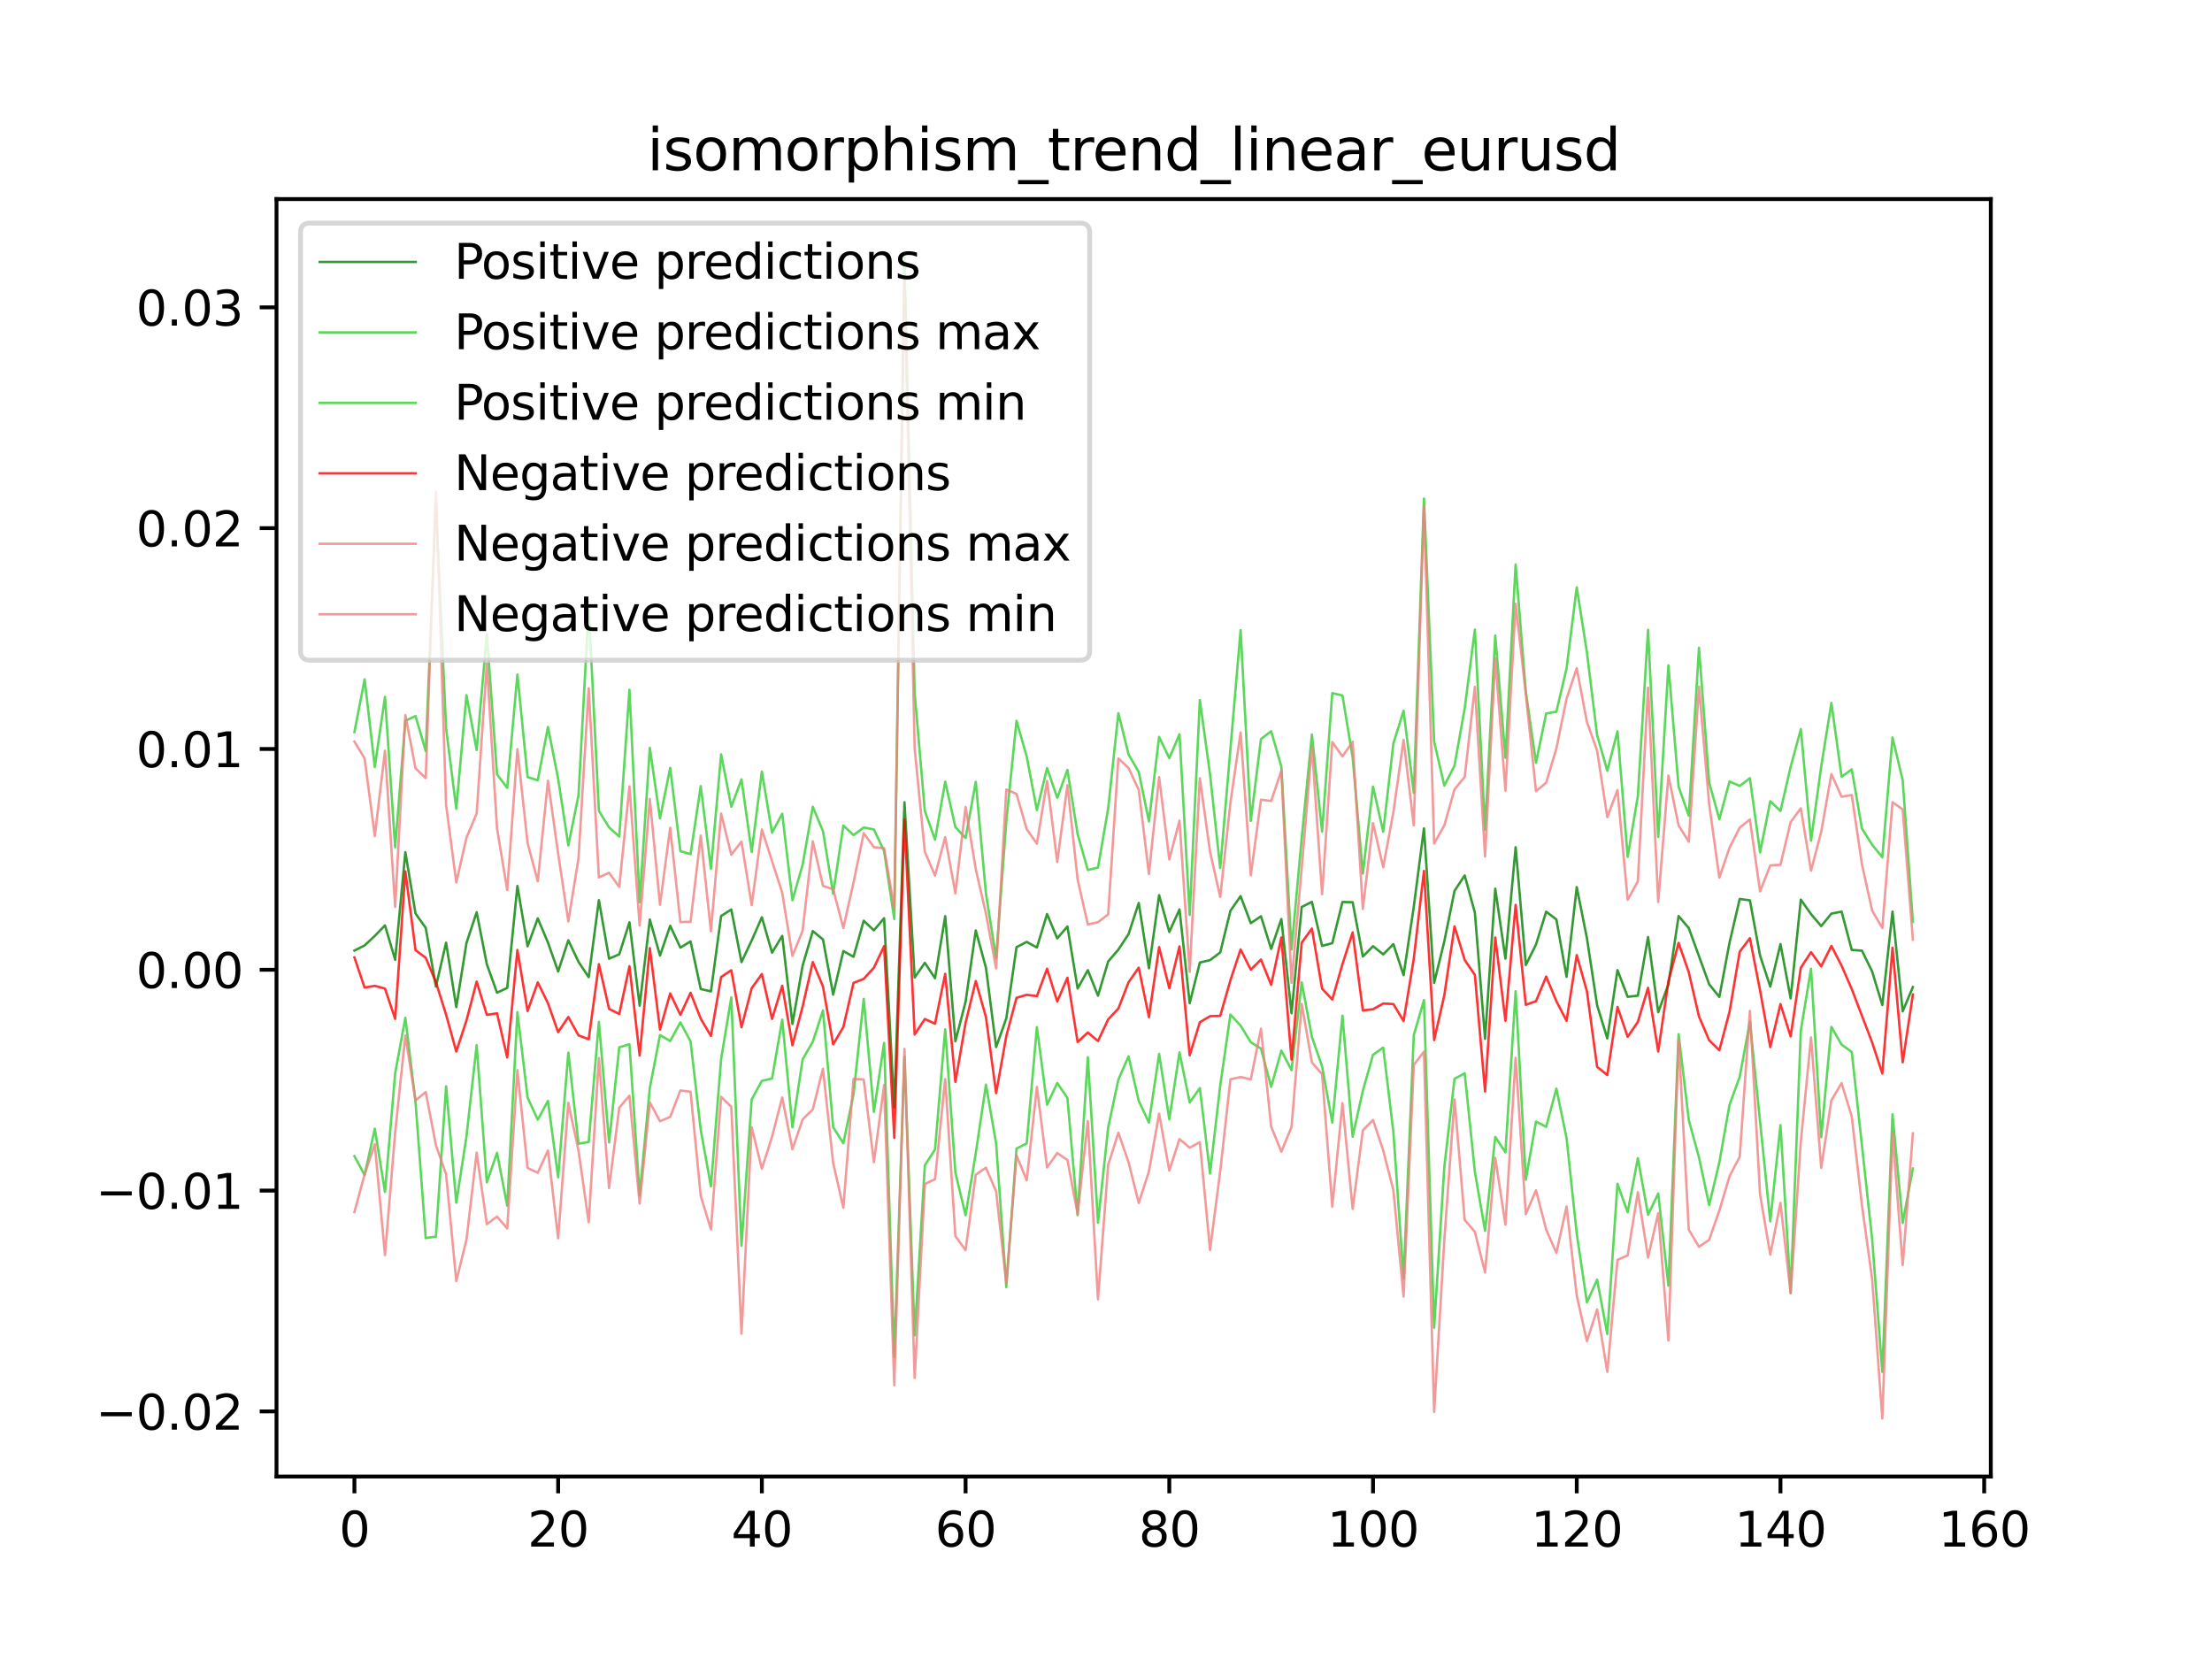 <?xml version="1.0" encoding="utf-8" standalone="no"?>
<!DOCTYPE svg PUBLIC "-//W3C//DTD SVG 1.1//EN"
  "http://www.w3.org/Graphics/SVG/1.1/DTD/svg11.dtd">
<svg xmlns:xlink="http://www.w3.org/1999/xlink" width="460.8pt" height="345.6pt" viewBox="0 0 460.8 345.6" xmlns="http://www.w3.org/2000/svg" version="1.1">
 <defs>
  <style type="text/css">*{stroke-linejoin: round; stroke-linecap: butt}</style>
 </defs>
 <g id="figure_1">
  <g id="patch_1">
   <path d="M 0 345.6 
L 460.8 345.6 
L 460.8 0 
L 0 0 
z
" style="fill: #ffffff"/>
  </g>
  <g id="axes_1">
   <g id="patch_2">
    <path d="M 57.6 307.584 
L 414.72 307.584 
L 414.72 41.472 
L 57.6 41.472 
z
" style="fill: #ffffff"/>
   </g>
   <g id="matplotlib.axis_1">
    <g id="xtick_1">
     <g id="line2d_1">
      <defs>
       <path id="m85a16314b9" d="M 0 0 
L 0 3.5 
" style="stroke: #000000; stroke-width: 0.8"/>
      </defs>
      <g>
       <use xlink:href="#m85a16314b9" x="73.833" y="307.584" style="stroke: #000000; stroke-width: 0.8"/>
      </g>
     </g>
     <g id="text_1">
      <!-- 0 -->
      <g transform="translate(70.651 322.182) scale(0.1 -0.1)">
       <defs>
        <path id="DejaVuSans-30" d="M 2034 4250 
Q 1547 4250 1301 3770 
Q 1056 3291 1056 2328 
Q 1056 1369 1301 889 
Q 1547 409 2034 409 
Q 2525 409 2770 889 
Q 3016 1369 3016 2328 
Q 3016 3291 2770 3770 
Q 2525 4250 2034 4250 
z
M 2034 4750 
Q 2819 4750 3233 4129 
Q 3647 3509 3647 2328 
Q 3647 1150 3233 529 
Q 2819 -91 2034 -91 
Q 1250 -91 836 529 
Q 422 1150 422 2328 
Q 422 3509 836 4129 
Q 1250 4750 2034 4750 
z
" transform="scale(0.016)"/>
       </defs>
       <use xlink:href="#DejaVuSans-30"/>
      </g>
     </g>
    </g>
    <g id="xtick_2">
     <g id="line2d_2">
      <g>
       <use xlink:href="#m85a16314b9" x="116.271" y="307.584" style="stroke: #000000; stroke-width: 0.8"/>
      </g>
     </g>
     <g id="text_2">
      <!-- 20 -->
      <g transform="translate(109.909 322.182) scale(0.1 -0.1)">
       <defs>
        <path id="DejaVuSans-32" d="M 1228 531 
L 3431 531 
L 3431 0 
L 469 0 
L 469 531 
Q 828 903 1448 1529 
Q 2069 2156 2228 2338 
Q 2531 2678 2651 2914 
Q 2772 3150 2772 3378 
Q 2772 3750 2511 3984 
Q 2250 4219 1831 4219 
Q 1534 4219 1204 4116 
Q 875 4013 500 3803 
L 500 4441 
Q 881 4594 1212 4672 
Q 1544 4750 1819 4750 
Q 2544 4750 2975 4387 
Q 3406 4025 3406 3419 
Q 3406 3131 3298 2873 
Q 3191 2616 2906 2266 
Q 2828 2175 2409 1742 
Q 1991 1309 1228 531 
z
" transform="scale(0.016)"/>
       </defs>
       <use xlink:href="#DejaVuSans-32"/>
       <use xlink:href="#DejaVuSans-30" x="63.623"/>
      </g>
     </g>
    </g>
    <g id="xtick_3">
     <g id="line2d_3">
      <g>
       <use xlink:href="#m85a16314b9" x="158.71" y="307.584" style="stroke: #000000; stroke-width: 0.8"/>
      </g>
     </g>
     <g id="text_3">
      <!-- 40 -->
      <g transform="translate(152.347 322.182) scale(0.1 -0.1)">
       <defs>
        <path id="DejaVuSans-34" d="M 2419 4116 
L 825 1625 
L 2419 1625 
L 2419 4116 
z
M 2253 4666 
L 3047 4666 
L 3047 1625 
L 3713 1625 
L 3713 1100 
L 3047 1100 
L 3047 0 
L 2419 0 
L 2419 1100 
L 313 1100 
L 313 1709 
L 2253 4666 
z
" transform="scale(0.016)"/>
       </defs>
       <use xlink:href="#DejaVuSans-34"/>
       <use xlink:href="#DejaVuSans-30" x="63.623"/>
      </g>
     </g>
    </g>
    <g id="xtick_4">
     <g id="line2d_4">
      <g>
       <use xlink:href="#m85a16314b9" x="201.148" y="307.584" style="stroke: #000000; stroke-width: 0.8"/>
      </g>
     </g>
     <g id="text_4">
      <!-- 60 -->
      <g transform="translate(194.786 322.182) scale(0.1 -0.1)">
       <defs>
        <path id="DejaVuSans-36" d="M 2113 2584 
Q 1688 2584 1439 2293 
Q 1191 2003 1191 1497 
Q 1191 994 1439 701 
Q 1688 409 2113 409 
Q 2538 409 2786 701 
Q 3034 994 3034 1497 
Q 3034 2003 2786 2293 
Q 2538 2584 2113 2584 
z
M 3366 4563 
L 3366 3988 
Q 3128 4100 2886 4159 
Q 2644 4219 2406 4219 
Q 1781 4219 1451 3797 
Q 1122 3375 1075 2522 
Q 1259 2794 1537 2939 
Q 1816 3084 2150 3084 
Q 2853 3084 3261 2657 
Q 3669 2231 3669 1497 
Q 3669 778 3244 343 
Q 2819 -91 2113 -91 
Q 1303 -91 875 529 
Q 447 1150 447 2328 
Q 447 3434 972 4092 
Q 1497 4750 2381 4750 
Q 2619 4750 2861 4703 
Q 3103 4656 3366 4563 
z
" transform="scale(0.016)"/>
       </defs>
       <use xlink:href="#DejaVuSans-36"/>
       <use xlink:href="#DejaVuSans-30" x="63.623"/>
      </g>
     </g>
    </g>
    <g id="xtick_5">
     <g id="line2d_5">
      <g>
       <use xlink:href="#m85a16314b9" x="243.587" y="307.584" style="stroke: #000000; stroke-width: 0.8"/>
      </g>
     </g>
     <g id="text_5">
      <!-- 80 -->
      <g transform="translate(237.224 322.182) scale(0.1 -0.1)">
       <defs>
        <path id="DejaVuSans-38" d="M 2034 2216 
Q 1584 2216 1326 1975 
Q 1069 1734 1069 1313 
Q 1069 891 1326 650 
Q 1584 409 2034 409 
Q 2484 409 2743 651 
Q 3003 894 3003 1313 
Q 3003 1734 2745 1975 
Q 2488 2216 2034 2216 
z
M 1403 2484 
Q 997 2584 770 2862 
Q 544 3141 544 3541 
Q 544 4100 942 4425 
Q 1341 4750 2034 4750 
Q 2731 4750 3128 4425 
Q 3525 4100 3525 3541 
Q 3525 3141 3298 2862 
Q 3072 2584 2669 2484 
Q 3125 2378 3379 2068 
Q 3634 1759 3634 1313 
Q 3634 634 3220 271 
Q 2806 -91 2034 -91 
Q 1263 -91 848 271 
Q 434 634 434 1313 
Q 434 1759 690 2068 
Q 947 2378 1403 2484 
z
M 1172 3481 
Q 1172 3119 1398 2916 
Q 1625 2713 2034 2713 
Q 2441 2713 2670 2916 
Q 2900 3119 2900 3481 
Q 2900 3844 2670 4047 
Q 2441 4250 2034 4250 
Q 1625 4250 1398 4047 
Q 1172 3844 1172 3481 
z
" transform="scale(0.016)"/>
       </defs>
       <use xlink:href="#DejaVuSans-38"/>
       <use xlink:href="#DejaVuSans-30" x="63.623"/>
      </g>
     </g>
    </g>
    <g id="xtick_6">
     <g id="line2d_6">
      <g>
       <use xlink:href="#m85a16314b9" x="286.025" y="307.584" style="stroke: #000000; stroke-width: 0.8"/>
      </g>
     </g>
     <g id="text_6">
      <!-- 100 -->
      <g transform="translate(276.481 322.182) scale(0.1 -0.1)">
       <defs>
        <path id="DejaVuSans-31" d="M 794 531 
L 1825 531 
L 1825 4091 
L 703 3866 
L 703 4441 
L 1819 4666 
L 2450 4666 
L 2450 531 
L 3481 531 
L 3481 0 
L 794 0 
L 794 531 
z
" transform="scale(0.016)"/>
       </defs>
       <use xlink:href="#DejaVuSans-31"/>
       <use xlink:href="#DejaVuSans-30" x="63.623"/>
       <use xlink:href="#DejaVuSans-30" x="127.246"/>
      </g>
     </g>
    </g>
    <g id="xtick_7">
     <g id="line2d_7">
      <g>
       <use xlink:href="#m85a16314b9" x="328.464" y="307.584" style="stroke: #000000; stroke-width: 0.8"/>
      </g>
     </g>
     <g id="text_7">
      <!-- 120 -->
      <g transform="translate(318.92 322.182) scale(0.1 -0.1)">
       <use xlink:href="#DejaVuSans-31"/>
       <use xlink:href="#DejaVuSans-32" x="63.623"/>
       <use xlink:href="#DejaVuSans-30" x="127.246"/>
      </g>
     </g>
    </g>
    <g id="xtick_8">
     <g id="line2d_8">
      <g>
       <use xlink:href="#m85a16314b9" x="370.902" y="307.584" style="stroke: #000000; stroke-width: 0.8"/>
      </g>
     </g>
     <g id="text_8">
      <!-- 140 -->
      <g transform="translate(361.358 322.182) scale(0.1 -0.1)">
       <use xlink:href="#DejaVuSans-31"/>
       <use xlink:href="#DejaVuSans-34" x="63.623"/>
       <use xlink:href="#DejaVuSans-30" x="127.246"/>
      </g>
     </g>
    </g>
    <g id="xtick_9">
     <g id="line2d_9">
      <g>
       <use xlink:href="#m85a16314b9" x="413.341" y="307.584" style="stroke: #000000; stroke-width: 0.8"/>
      </g>
     </g>
     <g id="text_9">
      <!-- 160 -->
      <g transform="translate(403.797 322.182) scale(0.1 -0.1)">
       <use xlink:href="#DejaVuSans-31"/>
       <use xlink:href="#DejaVuSans-36" x="63.623"/>
       <use xlink:href="#DejaVuSans-30" x="127.246"/>
      </g>
     </g>
    </g>
   </g>
   <g id="matplotlib.axis_2">
    <g id="ytick_1">
     <g id="line2d_10">
      <defs>
       <path id="m805ea738ac" d="M 0 0 
L -3.5 0 
" style="stroke: #000000; stroke-width: 0.8"/>
      </defs>
      <g>
       <use xlink:href="#m805ea738ac" x="57.6" y="294.02" style="stroke: #000000; stroke-width: 0.8"/>
      </g>
     </g>
     <g id="text_10">
      <!-- −0.02 -->
      <g transform="translate(19.955 297.82) scale(0.1 -0.1)">
       <defs>
        <path id="DejaVuSans-2212" d="M 678 2272 
L 4684 2272 
L 4684 1741 
L 678 1741 
L 678 2272 
z
" transform="scale(0.016)"/>
        <path id="DejaVuSans-2e" d="M 684 794 
L 1344 794 
L 1344 0 
L 684 0 
L 684 794 
z
" transform="scale(0.016)"/>
       </defs>
       <use xlink:href="#DejaVuSans-2212"/>
       <use xlink:href="#DejaVuSans-30" x="83.789"/>
       <use xlink:href="#DejaVuSans-2e" x="147.412"/>
       <use xlink:href="#DejaVuSans-30" x="179.199"/>
       <use xlink:href="#DejaVuSans-32" x="242.822"/>
      </g>
     </g>
    </g>
    <g id="ytick_2">
     <g id="line2d_11">
      <g>
       <use xlink:href="#m805ea738ac" x="57.6" y="248.021" style="stroke: #000000; stroke-width: 0.8"/>
      </g>
     </g>
     <g id="text_11">
      <!-- −0.01 -->
      <g transform="translate(19.955 251.82) scale(0.1 -0.1)">
       <use xlink:href="#DejaVuSans-2212"/>
       <use xlink:href="#DejaVuSans-30" x="83.789"/>
       <use xlink:href="#DejaVuSans-2e" x="147.412"/>
       <use xlink:href="#DejaVuSans-30" x="179.199"/>
       <use xlink:href="#DejaVuSans-31" x="242.822"/>
      </g>
     </g>
    </g>
    <g id="ytick_3">
     <g id="line2d_12">
      <g>
       <use xlink:href="#m805ea738ac" x="57.6" y="202.022" style="stroke: #000000; stroke-width: 0.8"/>
      </g>
     </g>
     <g id="text_12">
      <!-- 0.00 -->
      <g transform="translate(28.334 205.821) scale(0.1 -0.1)">
       <use xlink:href="#DejaVuSans-30"/>
       <use xlink:href="#DejaVuSans-2e" x="63.623"/>
       <use xlink:href="#DejaVuSans-30" x="95.41"/>
       <use xlink:href="#DejaVuSans-30" x="159.033"/>
      </g>
     </g>
    </g>
    <g id="ytick_4">
     <g id="line2d_13">
      <g>
       <use xlink:href="#m805ea738ac" x="57.6" y="156.022" style="stroke: #000000; stroke-width: 0.8"/>
      </g>
     </g>
     <g id="text_13">
      <!-- 0.01 -->
      <g transform="translate(28.334 159.821) scale(0.1 -0.1)">
       <use xlink:href="#DejaVuSans-30"/>
       <use xlink:href="#DejaVuSans-2e" x="63.623"/>
       <use xlink:href="#DejaVuSans-30" x="95.41"/>
       <use xlink:href="#DejaVuSans-31" x="159.033"/>
      </g>
     </g>
    </g>
    <g id="ytick_5">
     <g id="line2d_14">
      <g>
       <use xlink:href="#m805ea738ac" x="57.6" y="110.023" style="stroke: #000000; stroke-width: 0.8"/>
      </g>
     </g>
     <g id="text_14">
      <!-- 0.02 -->
      <g transform="translate(28.334 113.822) scale(0.1 -0.1)">
       <use xlink:href="#DejaVuSans-30"/>
       <use xlink:href="#DejaVuSans-2e" x="63.623"/>
       <use xlink:href="#DejaVuSans-30" x="95.41"/>
       <use xlink:href="#DejaVuSans-32" x="159.033"/>
      </g>
     </g>
    </g>
    <g id="ytick_6">
     <g id="line2d_15">
      <g>
       <use xlink:href="#m805ea738ac" x="57.6" y="64.023" style="stroke: #000000; stroke-width: 0.8"/>
      </g>
     </g>
     <g id="text_15">
      <!-- 0.03 -->
      <g transform="translate(28.334 67.823) scale(0.1 -0.1)">
       <defs>
        <path id="DejaVuSans-33" d="M 2597 2516 
Q 3050 2419 3304 2112 
Q 3559 1806 3559 1356 
Q 3559 666 3084 287 
Q 2609 -91 1734 -91 
Q 1441 -91 1130 -33 
Q 819 25 488 141 
L 488 750 
Q 750 597 1062 519 
Q 1375 441 1716 441 
Q 2309 441 2620 675 
Q 2931 909 2931 1356 
Q 2931 1769 2642 2001 
Q 2353 2234 1838 2234 
L 1294 2234 
L 1294 2753 
L 1863 2753 
Q 2328 2753 2575 2939 
Q 2822 3125 2822 3475 
Q 2822 3834 2567 4026 
Q 2313 4219 1838 4219 
Q 1578 4219 1281 4162 
Q 984 4106 628 3988 
L 628 4550 
Q 988 4650 1302 4700 
Q 1616 4750 1894 4750 
Q 2613 4750 3031 4423 
Q 3450 4097 3450 3541 
Q 3450 3153 3228 2886 
Q 3006 2619 2597 2516 
z
" transform="scale(0.016)"/>
       </defs>
       <use xlink:href="#DejaVuSans-30"/>
       <use xlink:href="#DejaVuSans-2e" x="63.623"/>
       <use xlink:href="#DejaVuSans-30" x="95.41"/>
       <use xlink:href="#DejaVuSans-33" x="159.033"/>
      </g>
     </g>
    </g>
   </g>
   <g id="line2d_16">
    <path d="M 73.833 198.02 
L 75.955 196.949 
L 78.077 194.97 
L 80.199 192.774 
L 82.32 199.944 
L 84.442 177.527 
L 86.564 190.31 
L 88.686 193.3 
L 90.808 205.532 
L 92.93 196.375 
L 95.052 209.803 
L 97.174 196.448 
L 99.296 190.03 
L 101.418 200.887 
L 103.54 206.798 
L 105.662 205.803 
L 107.784 184.565 
L 109.905 197.127 
L 112.027 191.319 
L 114.149 196.351 
L 116.271 202.369 
L 118.393 195.885 
L 120.515 200.368 
L 122.637 203.566 
L 124.759 187.524 
L 126.881 199.719 
L 129.003 198.8 
L 131.125 192.131 
L 133.247 209.506 
L 135.369 191.546 
L 137.49 199.05 
L 139.612 192.855 
L 141.734 197.411 
L 143.856 196.109 
L 145.978 206.032 
L 148.1 206.523 
L 150.222 190.818 
L 152.344 189.463 
L 154.466 200.422 
L 156.588 195.923 
L 158.71 191.082 
L 160.832 198.456 
L 162.954 194.961 
L 165.076 213.296 
L 167.197 201.17 
L 169.319 193.956 
L 171.441 195.706 
L 173.563 207.184 
L 175.685 198.123 
L 177.807 199.313 
L 179.929 191.806 
L 182.051 193.809 
L 184.173 191.28 
L 186.295 230.709 
L 188.417 167.129 
L 190.539 203.649 
L 192.661 200.575 
L 194.782 203.79 
L 196.904 190.862 
L 199.026 216.916 
L 201.148 208.688 
L 203.27 193.835 
L 205.392 201.603 
L 207.514 218.12 
L 209.636 212.135 
L 211.758 197.314 
L 213.88 196.214 
L 216.002 197.383 
L 218.124 190.412 
L 220.246 195.483 
L 222.367 193.003 
L 224.489 205.918 
L 226.611 202.11 
L 228.733 207.413 
L 230.855 200.293 
L 232.977 197.816 
L 235.099 194.586 
L 237.221 188.103 
L 239.343 201.716 
L 241.465 186.48 
L 243.587 194.132 
L 245.709 189.449 
L 247.831 208.977 
L 249.953 200.515 
L 252.074 200.01 
L 254.196 198.413 
L 256.318 189.731 
L 258.44 186.686 
L 260.562 192.314 
L 262.684 190.877 
L 264.806 197.675 
L 266.928 191.443 
L 269.05 211.082 
L 271.172 188.938 
L 273.294 187.87 
L 275.416 197.049 
L 277.538 196.482 
L 279.659 187.904 
L 281.781 187.951 
L 283.903 199.261 
L 286.025 197.116 
L 288.147 198.813 
L 290.269 196.686 
L 292.391 203.143 
L 294.513 188.916 
L 296.635 172.573 
L 298.757 204.765 
L 300.879 196.078 
L 303.001 185.581 
L 305.123 182.376 
L 307.244 190.135 
L 309.366 216.396 
L 311.488 185.133 
L 313.61 199.693 
L 315.732 176.492 
L 317.854 201.032 
L 319.976 196.759 
L 322.098 189.915 
L 324.22 191.538 
L 326.342 203.485 
L 328.464 184.806 
L 330.586 195.442 
L 332.708 209.404 
L 334.83 216.32 
L 336.951 202.095 
L 339.073 207.654 
L 341.195 207.415 
L 343.317 195.203 
L 345.439 210.851 
L 347.561 205.062 
L 349.683 190.83 
L 351.805 193.346 
L 356.049 205.036 
L 358.171 207.678 
L 360.293 196.362 
L 362.415 187.268 
L 364.536 187.557 
L 366.658 199.096 
L 368.78 205.532 
L 370.902 196.665 
L 373.024 207.979 
L 375.146 187.408 
L 377.268 190.428 
L 379.39 192.922 
L 381.512 190.321 
L 383.634 189.908 
L 385.756 197.883 
L 387.878 198.045 
L 390 202.378 
L 392.121 209.37 
L 394.243 189.912 
L 396.365 210.671 
L 398.487 205.623 
L 398.487 205.623 
" clip-path="url(#pd83823fe19)" style="fill: none; stroke: #008000; stroke-opacity: 0.8; stroke-width: 0.5; stroke-linecap: square"/>
   </g>
   <g id="line2d_17">
    <path d="M 73.833 152.506 
L 75.955 141.517 
L 78.077 159.775 
L 80.199 145.171 
L 82.32 176.503 
L 84.442 150.149 
L 86.564 149.175 
L 88.686 156.451 
L 90.808 104.83 
L 92.93 151.744 
L 95.052 168.473 
L 97.174 144.813 
L 99.296 156.244 
L 101.418 132.155 
L 103.54 161.322 
L 105.662 164.129 
L 107.784 140.498 
L 109.905 161.882 
L 112.027 162.543 
L 114.149 151.448 
L 116.271 162.204 
L 118.393 176.117 
L 120.515 165.672 
L 122.637 126.622 
L 124.759 168.916 
L 126.881 172.376 
L 129.003 174.26 
L 131.125 143.696 
L 133.247 187.937 
L 135.369 155.783 
L 137.49 170.494 
L 139.612 159.962 
L 141.734 177.305 
L 143.856 177.942 
L 145.978 163.765 
L 148.1 180.983 
L 150.222 157.144 
L 152.344 168.061 
L 154.466 162.354 
L 156.588 177.485 
L 158.71 160.739 
L 160.832 173.467 
L 162.954 169.513 
L 165.076 187.538 
L 167.197 180.158 
L 169.319 168.069 
L 171.441 173.151 
L 173.563 186.159 
L 175.685 171.975 
L 177.807 173.967 
L 179.929 172.376 
L 182.051 172.793 
L 184.173 177.28 
L 186.295 191.446 
L 188.417 53.568 
L 190.539 144.4 
L 192.661 168.932 
L 194.782 174.921 
L 196.904 162.842 
L 199.026 172.315 
L 201.148 174.576 
L 203.27 162.865 
L 205.392 186.154 
L 207.514 199.555 
L 209.636 171.058 
L 211.758 150.166 
L 213.88 157.596 
L 216.002 168.751 
L 218.124 159.993 
L 220.246 166.208 
L 222.367 160.381 
L 224.489 173.766 
L 226.611 181.245 
L 228.733 180.726 
L 230.855 168.411 
L 232.977 148.575 
L 235.099 157.159 
L 237.221 160.825 
L 239.343 171.117 
L 241.465 153.509 
L 243.587 157.938 
L 245.709 152.965 
L 247.831 190.593 
L 249.953 145.85 
L 252.074 161.34 
L 254.196 180.833 
L 258.44 131.277 
L 260.562 171.001 
L 262.684 153.962 
L 264.806 152.32 
L 266.928 159.684 
L 269.05 197.786 
L 271.172 174.579 
L 273.294 153.012 
L 275.416 173.25 
L 277.538 144.384 
L 279.659 144.884 
L 281.781 157.778 
L 283.903 181.985 
L 286.025 163.864 
L 288.147 173.273 
L 290.269 154.871 
L 292.391 148.059 
L 294.513 165.162 
L 296.635 103.874 
L 298.757 154.497 
L 300.879 163.664 
L 303.001 159.499 
L 305.123 147.555 
L 307.244 131.156 
L 309.366 172.842 
L 311.488 132.397 
L 313.61 157.851 
L 315.732 117.601 
L 317.854 144.083 
L 319.976 158.89 
L 322.098 148.626 
L 324.22 148.264 
L 326.342 139.233 
L 328.464 122.353 
L 330.586 135.904 
L 332.708 153.162 
L 334.83 160.553 
L 336.951 152.34 
L 339.073 178.511 
L 341.195 165.808 
L 343.317 131.199 
L 345.439 174.34 
L 347.561 138.624 
L 349.683 163.889 
L 351.805 169.923 
L 353.927 134.942 
L 356.049 163.019 
L 358.171 170.659 
L 360.293 162.787 
L 362.415 163.725 
L 364.536 162.115 
L 366.658 177.571 
L 368.78 166.909 
L 370.902 168.944 
L 373.024 159.752 
L 375.146 151.888 
L 377.268 175.144 
L 379.39 159.684 
L 381.512 146.431 
L 383.634 161.801 
L 385.756 160.283 
L 387.878 172.602 
L 390 175.967 
L 392.121 178.592 
L 394.243 153.62 
L 396.365 162.548 
L 398.487 192.022 
L 398.487 192.022 
" clip-path="url(#pd83823fe19)" style="fill: none; stroke: #32cd32; stroke-opacity: 0.8; stroke-width: 0.5; stroke-linecap: square"/>
   </g>
   <g id="line2d_18">
    <path d="M 73.833 240.847 
L 75.955 244.767 
L 78.077 235.14 
L 80.199 248.305 
L 82.32 223.579 
L 84.442 212.018 
L 86.564 229.605 
L 88.686 257.918 
L 90.808 257.607 
L 92.93 226.288 
L 95.052 250.543 
L 97.174 236.753 
L 99.296 217.733 
L 101.418 246.294 
L 103.54 240.146 
L 105.662 251.18 
L 107.784 210.843 
L 109.905 228.643 
L 112.027 233.261 
L 114.149 229.336 
L 116.271 245.252 
L 118.393 219.289 
L 120.515 238.263 
L 122.637 237.895 
L 124.759 212.879 
L 126.881 237.981 
L 129.003 218.181 
L 131.125 217.535 
L 133.247 249.007 
L 135.369 226.651 
L 137.49 215.621 
L 139.612 216.866 
L 141.734 212.978 
L 143.856 216.952 
L 145.978 235.368 
L 148.1 247.142 
L 150.222 220.614 
L 152.344 207.785 
L 154.466 259.514 
L 156.588 229.052 
L 158.71 225.157 
L 160.832 224.681 
L 162.954 212.411 
L 165.076 234.838 
L 167.197 220.685 
L 169.319 217.011 
L 171.441 210.491 
L 173.563 234.819 
L 175.685 238.166 
L 177.807 227.957 
L 179.929 208.078 
L 182.051 231.643 
L 184.173 217.248 
L 186.295 282.683 
L 188.417 220.132 
L 190.539 278.162 
L 192.661 242.767 
L 194.782 239.455 
L 196.904 214.432 
L 199.026 244.272 
L 201.148 253.133 
L 203.27 240.253 
L 205.392 225.947 
L 207.514 238.239 
L 209.636 268.144 
L 211.758 239.27 
L 213.88 238.194 
L 216.002 213.974 
L 218.124 230.133 
L 220.246 225.615 
L 222.367 228.727 
L 224.489 253.149 
L 226.611 220.231 
L 228.733 254.704 
L 230.855 234.878 
L 232.977 224.901 
L 235.099 220.07 
L 237.221 229.338 
L 239.343 233.848 
L 241.465 219.557 
L 243.587 233.182 
L 245.709 219.225 
L 247.831 229.654 
L 249.953 226.681 
L 252.074 244.453 
L 254.196 226.144 
L 256.318 211.36 
L 258.44 213.663 
L 260.562 217.124 
L 262.684 218.437 
L 264.806 226.411 
L 266.928 218.853 
L 269.05 222.93 
L 271.172 204.657 
L 273.294 216.024 
L 275.416 222.143 
L 277.538 233.842 
L 279.659 211.59 
L 281.781 236.801 
L 283.903 227.224 
L 286.025 219.739 
L 288.147 218.233 
L 290.269 235.828 
L 292.391 266.293 
L 294.513 215.656 
L 296.635 208.344 
L 298.757 276.574 
L 300.879 243.084 
L 303.001 224.739 
L 305.123 223.593 
L 307.244 244.101 
L 309.366 256.408 
L 311.488 236.853 
L 313.61 240.042 
L 315.732 206.496 
L 317.854 245.75 
L 319.976 233.645 
L 322.098 234.734 
L 324.22 226.781 
L 326.342 237.077 
L 328.464 256.988 
L 330.586 271.307 
L 332.708 266.582 
L 334.83 277.902 
L 336.951 246.603 
L 339.073 252.533 
L 341.195 241.256 
L 343.317 253.058 
L 345.439 248.622 
L 347.561 267.839 
L 349.683 215.429 
L 351.805 233.313 
L 353.927 241.104 
L 356.049 251.04 
L 358.171 242.127 
L 360.293 230.162 
L 362.415 224.315 
L 364.536 212.851 
L 368.78 254.432 
L 370.902 234.39 
L 373.024 269.315 
L 375.146 214.656 
L 377.268 201.799 
L 379.39 236.902 
L 381.512 213.915 
L 383.634 217.607 
L 385.756 219.145 
L 390 258.12 
L 392.121 285.774 
L 394.243 232.13 
L 396.365 254.754 
L 398.487 243.413 
L 398.487 243.413 
" clip-path="url(#pd83823fe19)" style="fill: none; stroke: #32cd32; stroke-opacity: 0.8; stroke-width: 0.5; stroke-linecap: square"/>
   </g>
   <g id="line2d_19">
    <path d="M 73.833 199.451 
L 75.955 205.729 
L 78.077 205.369 
L 80.199 205.942 
L 82.32 212.25 
L 84.442 181.517 
L 86.564 197.947 
L 88.686 199.525 
L 90.808 204.614 
L 92.93 211.358 
L 95.052 219.061 
L 97.174 212.581 
L 99.296 204.484 
L 101.418 211.418 
L 103.54 211.09 
L 105.662 220.286 
L 107.784 197.903 
L 109.905 210.616 
L 112.027 204.657 
L 114.149 208.987 
L 116.271 215.016 
L 118.393 211.86 
L 120.515 215.697 
L 122.637 216.486 
L 124.759 200.86 
L 126.881 210.167 
L 129.003 211.231 
L 131.125 201.286 
L 133.247 219.885 
L 135.369 197.508 
L 137.49 214.488 
L 139.612 206.95 
L 141.734 211.407 
L 143.856 206.823 
L 145.978 212.215 
L 148.1 215.808 
L 150.222 203.531 
L 152.344 202.124 
L 154.466 214.001 
L 156.588 205.87 
L 158.71 202.91 
L 160.832 212.257 
L 162.954 205.346 
L 165.076 217.747 
L 167.197 209.708 
L 169.319 200.413 
L 171.441 205.517 
L 173.563 217.549 
L 175.685 213.954 
L 177.807 204.752 
L 179.929 203.921 
L 182.051 201.589 
L 184.173 197.098 
L 186.295 237.036 
L 188.417 170.695 
L 190.539 215.513 
L 192.661 212.276 
L 194.782 213.263 
L 196.904 202.857 
L 199.026 225.379 
L 201.148 213.066 
L 203.27 204.373 
L 205.392 211.883 
L 207.514 227.719 
L 209.636 215.811 
L 211.758 207.87 
L 213.88 207.238 
L 216.002 207.51 
L 218.124 201.809 
L 220.246 208.631 
L 222.367 203.67 
L 224.489 217.079 
L 226.611 215.087 
L 228.733 216.86 
L 230.855 212.354 
L 232.977 210.103 
L 235.099 204.624 
L 237.221 201.586 
L 239.343 211.89 
L 241.465 197.308 
L 243.587 205.88 
L 245.709 197.154 
L 247.831 219.834 
L 249.953 212.948 
L 252.074 211.695 
L 254.196 211.625 
L 256.318 204.202 
L 258.44 197.789 
L 260.562 202.002 
L 262.684 199.887 
L 264.806 205.164 
L 266.928 195.284 
L 269.05 220.734 
L 271.172 196.382 
L 273.294 193.437 
L 275.416 205.958 
L 277.538 208.222 
L 279.659 200.854 
L 281.781 194.235 
L 283.903 210.492 
L 286.025 210.242 
L 288.147 209.058 
L 290.269 209.163 
L 292.391 212.697 
L 294.513 199.747 
L 296.635 181.435 
L 298.757 216.67 
L 300.879 207.316 
L 303.001 192.982 
L 305.123 199.97 
L 307.244 203.102 
L 309.366 227.384 
L 311.488 195.289 
L 313.61 212.643 
L 315.732 188.512 
L 317.854 209.329 
L 319.976 208.557 
L 322.098 203.442 
L 324.22 208.55 
L 326.342 212.655 
L 328.464 198.965 
L 330.586 206.485 
L 332.708 222.246 
L 334.83 223.947 
L 336.951 209.759 
L 339.073 215.979 
L 341.195 212.888 
L 343.317 205.785 
L 345.439 219.044 
L 347.561 204.401 
L 349.683 196.422 
L 351.805 202.548 
L 353.927 211.744 
L 356.049 216.694 
L 358.171 218.795 
L 360.293 210.758 
L 362.415 198.259 
L 364.536 195.443 
L 366.658 206.345 
L 368.78 218.128 
L 370.902 209.17 
L 373.024 215.909 
L 375.146 201.596 
L 377.268 198.353 
L 379.39 201.304 
L 381.512 197.046 
L 383.634 201.169 
L 385.756 206.045 
L 390 217.16 
L 392.121 223.625 
L 394.243 197.424 
L 396.365 221.297 
L 398.487 207.169 
L 398.487 207.169 
" clip-path="url(#pd83823fe19)" style="fill: none; stroke: #ff0000; stroke-opacity: 0.8; stroke-width: 0.5; stroke-linecap: square"/>
   </g>
   <g id="line2d_20">
    <path d="M 73.833 154.481 
L 75.955 157.979 
L 78.077 174.166 
L 80.199 156.395 
L 82.32 188.91 
L 84.442 148.97 
L 86.564 160.051 
L 88.686 162.091 
L 90.808 102.372 
L 92.93 167.661 
L 95.052 183.828 
L 97.174 174.527 
L 99.296 169.453 
L 101.418 138.235 
L 103.54 172.579 
L 105.662 185.401 
L 107.784 156.072 
L 109.905 175.63 
L 112.027 183.584 
L 114.149 162.65 
L 116.271 177.839 
L 118.393 191.947 
L 120.515 178.784 
L 122.637 143.374 
L 124.759 182.782 
L 126.881 181.815 
L 129.003 184.755 
L 131.125 163.833 
L 133.247 192.799 
L 135.369 166.448 
L 137.49 188.474 
L 139.612 172.441 
L 141.734 192.084 
L 143.856 192.018 
L 145.978 174.073 
L 148.1 194.009 
L 150.222 169.472 
L 152.344 178.052 
L 154.466 175.329 
L 156.588 188.561 
L 158.71 172.786 
L 162.954 185.989 
L 165.076 199.125 
L 167.197 193.914 
L 169.319 175.274 
L 171.441 184.537 
L 173.563 185.255 
L 175.685 193.326 
L 177.807 183.829 
L 179.929 173.563 
L 182.051 176.486 
L 184.173 176.693 
L 186.295 189.298 
L 188.417 58.59 
L 190.539 155.927 
L 192.661 177.451 
L 194.782 182.406 
L 196.904 174.395 
L 199.026 186.128 
L 201.148 168.109 
L 203.27 181.066 
L 205.392 190.304 
L 207.514 201.736 
L 209.636 164.47 
L 211.758 165.394 
L 213.88 172.725 
L 216.002 175.747 
L 218.124 162.684 
L 220.246 179.558 
L 222.367 163.563 
L 224.489 183.194 
L 226.611 192.579 
L 228.733 192.108 
L 230.855 190.482 
L 232.977 157.992 
L 235.099 159.983 
L 237.221 164.536 
L 239.343 182.068 
L 241.465 161.89 
L 243.587 179.054 
L 245.709 170.959 
L 247.831 202.443 
L 249.953 162.121 
L 252.074 177.447 
L 254.196 186.857 
L 256.318 167.227 
L 258.44 152.594 
L 260.562 182.344 
L 262.684 166.588 
L 264.806 166.86 
L 266.928 160.589 
L 269.05 204.727 
L 271.172 180.815 
L 273.294 155.528 
L 275.416 186.291 
L 277.538 154.582 
L 279.659 157.575 
L 281.781 154.522 
L 283.903 189.347 
L 286.025 171.46 
L 288.147 180.666 
L 290.269 169.205 
L 292.391 154.127 
L 294.513 171.945 
L 296.635 105.527 
L 298.757 175.722 
L 300.879 171.954 
L 303.001 164.426 
L 305.123 161.87 
L 307.244 143.079 
L 309.366 178.422 
L 311.488 137.169 
L 313.61 164.696 
L 315.732 125.775 
L 317.854 144.509 
L 319.976 164.836 
L 322.098 163.044 
L 324.22 155.926 
L 326.342 145.564 
L 328.464 139.201 
L 330.586 150.404 
L 332.708 156.372 
L 334.83 170.221 
L 336.951 164.582 
L 339.073 187.434 
L 341.195 183.597 
L 343.317 143.246 
L 345.439 187.899 
L 347.561 161.565 
L 349.683 171.962 
L 351.805 175.348 
L 353.927 143.027 
L 356.049 167.503 
L 358.171 182.815 
L 360.293 176.592 
L 362.415 172.406 
L 364.536 170.721 
L 366.658 185.688 
L 368.78 180.283 
L 370.902 180.149 
L 373.024 171.264 
L 375.146 168.38 
L 377.268 181.387 
L 379.39 173.288 
L 381.512 161.253 
L 383.634 165.978 
L 385.756 165.625 
L 387.878 180.038 
L 390 189.691 
L 392.121 193.328 
L 394.243 167.12 
L 396.365 168.613 
L 398.487 195.75 
L 398.487 195.75 
" clip-path="url(#pd83823fe19)" style="fill: none; stroke: #f08080; stroke-opacity: 0.8; stroke-width: 0.5; stroke-linecap: square"/>
   </g>
   <g id="line2d_21">
    <path d="M 73.833 252.507 
L 75.955 244.64 
L 78.077 238.368 
L 80.199 261.459 
L 82.32 235.873 
L 84.442 215.72 
L 86.564 229.241 
L 88.686 227.49 
L 90.808 238.557 
L 92.93 244.62 
L 95.052 266.877 
L 97.174 258.267 
L 99.296 240.114 
L 101.418 255.03 
L 103.54 253.438 
L 105.662 255.914 
L 107.784 222.92 
L 109.905 243.304 
L 112.027 244.314 
L 114.149 239.668 
L 116.271 257.954 
L 118.393 229.748 
L 120.515 239.703 
L 122.637 254.611 
L 124.759 220.409 
L 126.881 247.498 
L 129.003 230.745 
L 131.125 228.265 
L 133.247 250.722 
L 135.369 229.641 
L 137.49 233.577 
L 139.612 232.674 
L 141.734 227.162 
L 143.856 227.437 
L 145.978 249.142 
L 148.1 256.08 
L 150.222 228.485 
L 152.344 230.563 
L 154.466 277.828 
L 156.588 234.806 
L 158.71 243.466 
L 160.832 236.812 
L 162.954 228.617 
L 165.076 239.417 
L 167.197 233.22 
L 169.319 231.106 
L 171.441 222.632 
L 173.563 242.272 
L 175.685 251.603 
L 177.807 224.743 
L 179.929 224.876 
L 182.051 242.118 
L 184.173 226.046 
L 186.295 288.556 
L 188.417 218.516 
L 190.539 287.072 
L 192.661 246.646 
L 194.782 245.648 
L 196.904 224.795 
L 199.026 257.511 
L 201.148 260.433 
L 203.27 244.71 
L 205.392 243.247 
L 207.514 248.214 
L 209.636 267.262 
L 211.758 240.684 
L 213.88 245.869 
L 216.002 226.431 
L 218.124 243.19 
L 220.246 240.199 
L 222.367 241.639 
L 224.489 252.889 
L 226.611 233.532 
L 228.733 270.678 
L 230.855 242.674 
L 232.977 235.971 
L 235.099 242.103 
L 237.221 250.607 
L 239.343 244.031 
L 241.465 231.997 
L 243.587 243.856 
L 245.709 237.29 
L 247.831 239.09 
L 249.953 237.941 
L 252.074 260.429 
L 254.196 243.971 
L 256.318 224.847 
L 258.44 224.364 
L 260.562 224.859 
L 262.684 214.306 
L 264.806 234.685 
L 266.928 239.914 
L 269.05 234.77 
L 271.172 209.126 
L 273.294 221.319 
L 275.416 223.788 
L 277.538 251.371 
L 279.659 229.801 
L 281.781 251.827 
L 283.903 235.475 
L 286.025 233.309 
L 288.147 239.664 
L 290.269 247.926 
L 292.391 270.103 
L 294.513 221.846 
L 296.635 219.083 
L 298.757 294.121 
L 300.879 258.299 
L 303.001 229.034 
L 305.123 254.137 
L 307.244 256.613 
L 309.366 265.103 
L 311.488 241.183 
L 313.61 255.127 
L 315.732 220.355 
L 317.854 252.938 
L 319.976 247.948 
L 322.098 256.142 
L 324.22 261.002 
L 326.342 251.349 
L 328.464 269.87 
L 330.586 279.39 
L 332.708 272.784 
L 334.83 285.778 
L 336.951 262.468 
L 339.073 261.512 
L 341.195 248.357 
L 343.317 261.956 
L 345.439 252.733 
L 347.561 279.258 
L 349.683 216.485 
L 351.805 256.17 
L 353.927 259.723 
L 356.049 258.274 
L 358.171 252.191 
L 360.293 245.035 
L 362.415 240.977 
L 364.536 210.615 
L 366.658 248.863 
L 368.78 261.358 
L 370.902 250.581 
L 373.024 269.423 
L 375.146 237.797 
L 377.268 216.126 
L 379.39 243.293 
L 381.512 229.239 
L 383.634 225.627 
L 385.756 232.596 
L 387.878 251.057 
L 390 266.411 
L 392.121 295.488 
L 394.243 236.004 
L 396.365 263.533 
L 398.487 236.097 
L 398.487 236.097 
" clip-path="url(#pd83823fe19)" style="fill: none; stroke: #f08080; stroke-opacity: 0.8; stroke-width: 0.5; stroke-linecap: square"/>
   </g>
   <g id="patch_3">
    <path d="M 57.6 307.584 
L 57.6 41.472 
" style="fill: none; stroke: #000000; stroke-width: 0.8; stroke-linejoin: miter; stroke-linecap: square"/>
   </g>
   <g id="patch_4">
    <path d="M 414.72 307.584 
L 414.72 41.472 
" style="fill: none; stroke: #000000; stroke-width: 0.8; stroke-linejoin: miter; stroke-linecap: square"/>
   </g>
   <g id="patch_5">
    <path d="M 57.6 307.584 
L 414.72 307.584 
" style="fill: none; stroke: #000000; stroke-width: 0.8; stroke-linejoin: miter; stroke-linecap: square"/>
   </g>
   <g id="patch_6">
    <path d="M 57.6 41.472 
L 414.72 41.472 
" style="fill: none; stroke: #000000; stroke-width: 0.8; stroke-linejoin: miter; stroke-linecap: square"/>
   </g>
   <g id="text_16">
    <!-- isomorphism_trend_linear_eurusd -->
    <g transform="translate(134.809 35.472) scale(0.12 -0.12)">
     <defs>
      <path id="DejaVuSans-69" d="M 603 3500 
L 1178 3500 
L 1178 0 
L 603 0 
L 603 3500 
z
M 603 4863 
L 1178 4863 
L 1178 4134 
L 603 4134 
L 603 4863 
z
" transform="scale(0.016)"/>
      <path id="DejaVuSans-73" d="M 2834 3397 
L 2834 2853 
Q 2591 2978 2328 3040 
Q 2066 3103 1784 3103 
Q 1356 3103 1142 2972 
Q 928 2841 928 2578 
Q 928 2378 1081 2264 
Q 1234 2150 1697 2047 
L 1894 2003 
Q 2506 1872 2764 1633 
Q 3022 1394 3022 966 
Q 3022 478 2636 193 
Q 2250 -91 1575 -91 
Q 1294 -91 989 -36 
Q 684 19 347 128 
L 347 722 
Q 666 556 975 473 
Q 1284 391 1588 391 
Q 1994 391 2212 530 
Q 2431 669 2431 922 
Q 2431 1156 2273 1281 
Q 2116 1406 1581 1522 
L 1381 1569 
Q 847 1681 609 1914 
Q 372 2147 372 2553 
Q 372 3047 722 3315 
Q 1072 3584 1716 3584 
Q 2034 3584 2315 3537 
Q 2597 3491 2834 3397 
z
" transform="scale(0.016)"/>
      <path id="DejaVuSans-6f" d="M 1959 3097 
Q 1497 3097 1228 2736 
Q 959 2375 959 1747 
Q 959 1119 1226 758 
Q 1494 397 1959 397 
Q 2419 397 2687 759 
Q 2956 1122 2956 1747 
Q 2956 2369 2687 2733 
Q 2419 3097 1959 3097 
z
M 1959 3584 
Q 2709 3584 3137 3096 
Q 3566 2609 3566 1747 
Q 3566 888 3137 398 
Q 2709 -91 1959 -91 
Q 1206 -91 779 398 
Q 353 888 353 1747 
Q 353 2609 779 3096 
Q 1206 3584 1959 3584 
z
" transform="scale(0.016)"/>
      <path id="DejaVuSans-6d" d="M 3328 2828 
Q 3544 3216 3844 3400 
Q 4144 3584 4550 3584 
Q 5097 3584 5394 3201 
Q 5691 2819 5691 2113 
L 5691 0 
L 5113 0 
L 5113 2094 
Q 5113 2597 4934 2840 
Q 4756 3084 4391 3084 
Q 3944 3084 3684 2787 
Q 3425 2491 3425 1978 
L 3425 0 
L 2847 0 
L 2847 2094 
Q 2847 2600 2669 2842 
Q 2491 3084 2119 3084 
Q 1678 3084 1418 2786 
Q 1159 2488 1159 1978 
L 1159 0 
L 581 0 
L 581 3500 
L 1159 3500 
L 1159 2956 
Q 1356 3278 1631 3431 
Q 1906 3584 2284 3584 
Q 2666 3584 2933 3390 
Q 3200 3197 3328 2828 
z
" transform="scale(0.016)"/>
      <path id="DejaVuSans-72" d="M 2631 2963 
Q 2534 3019 2420 3045 
Q 2306 3072 2169 3072 
Q 1681 3072 1420 2755 
Q 1159 2438 1159 1844 
L 1159 0 
L 581 0 
L 581 3500 
L 1159 3500 
L 1159 2956 
Q 1341 3275 1631 3429 
Q 1922 3584 2338 3584 
Q 2397 3584 2469 3576 
Q 2541 3569 2628 3553 
L 2631 2963 
z
" transform="scale(0.016)"/>
      <path id="DejaVuSans-70" d="M 1159 525 
L 1159 -1331 
L 581 -1331 
L 581 3500 
L 1159 3500 
L 1159 2969 
Q 1341 3281 1617 3432 
Q 1894 3584 2278 3584 
Q 2916 3584 3314 3078 
Q 3713 2572 3713 1747 
Q 3713 922 3314 415 
Q 2916 -91 2278 -91 
Q 1894 -91 1617 61 
Q 1341 213 1159 525 
z
M 3116 1747 
Q 3116 2381 2855 2742 
Q 2594 3103 2138 3103 
Q 1681 3103 1420 2742 
Q 1159 2381 1159 1747 
Q 1159 1113 1420 752 
Q 1681 391 2138 391 
Q 2594 391 2855 752 
Q 3116 1113 3116 1747 
z
" transform="scale(0.016)"/>
      <path id="DejaVuSans-68" d="M 3513 2113 
L 3513 0 
L 2938 0 
L 2938 2094 
Q 2938 2591 2744 2837 
Q 2550 3084 2163 3084 
Q 1697 3084 1428 2787 
Q 1159 2491 1159 1978 
L 1159 0 
L 581 0 
L 581 4863 
L 1159 4863 
L 1159 2956 
Q 1366 3272 1645 3428 
Q 1925 3584 2291 3584 
Q 2894 3584 3203 3211 
Q 3513 2838 3513 2113 
z
" transform="scale(0.016)"/>
      <path id="DejaVuSans-5f" d="M 3263 -1063 
L 3263 -1509 
L -63 -1509 
L -63 -1063 
L 3263 -1063 
z
" transform="scale(0.016)"/>
      <path id="DejaVuSans-74" d="M 1172 4494 
L 1172 3500 
L 2356 3500 
L 2356 3053 
L 1172 3053 
L 1172 1153 
Q 1172 725 1289 603 
Q 1406 481 1766 481 
L 2356 481 
L 2356 0 
L 1766 0 
Q 1100 0 847 248 
Q 594 497 594 1153 
L 594 3053 
L 172 3053 
L 172 3500 
L 594 3500 
L 594 4494 
L 1172 4494 
z
" transform="scale(0.016)"/>
      <path id="DejaVuSans-65" d="M 3597 1894 
L 3597 1613 
L 953 1613 
Q 991 1019 1311 708 
Q 1631 397 2203 397 
Q 2534 397 2845 478 
Q 3156 559 3463 722 
L 3463 178 
Q 3153 47 2828 -22 
Q 2503 -91 2169 -91 
Q 1331 -91 842 396 
Q 353 884 353 1716 
Q 353 2575 817 3079 
Q 1281 3584 2069 3584 
Q 2775 3584 3186 3129 
Q 3597 2675 3597 1894 
z
M 3022 2063 
Q 3016 2534 2758 2815 
Q 2500 3097 2075 3097 
Q 1594 3097 1305 2825 
Q 1016 2553 972 2059 
L 3022 2063 
z
" transform="scale(0.016)"/>
      <path id="DejaVuSans-6e" d="M 3513 2113 
L 3513 0 
L 2938 0 
L 2938 2094 
Q 2938 2591 2744 2837 
Q 2550 3084 2163 3084 
Q 1697 3084 1428 2787 
Q 1159 2491 1159 1978 
L 1159 0 
L 581 0 
L 581 3500 
L 1159 3500 
L 1159 2956 
Q 1366 3272 1645 3428 
Q 1925 3584 2291 3584 
Q 2894 3584 3203 3211 
Q 3513 2838 3513 2113 
z
" transform="scale(0.016)"/>
      <path id="DejaVuSans-64" d="M 2906 2969 
L 2906 4863 
L 3481 4863 
L 3481 0 
L 2906 0 
L 2906 525 
Q 2725 213 2448 61 
Q 2172 -91 1784 -91 
Q 1150 -91 751 415 
Q 353 922 353 1747 
Q 353 2572 751 3078 
Q 1150 3584 1784 3584 
Q 2172 3584 2448 3432 
Q 2725 3281 2906 2969 
z
M 947 1747 
Q 947 1113 1208 752 
Q 1469 391 1925 391 
Q 2381 391 2643 752 
Q 2906 1113 2906 1747 
Q 2906 2381 2643 2742 
Q 2381 3103 1925 3103 
Q 1469 3103 1208 2742 
Q 947 2381 947 1747 
z
" transform="scale(0.016)"/>
      <path id="DejaVuSans-6c" d="M 603 4863 
L 1178 4863 
L 1178 0 
L 603 0 
L 603 4863 
z
" transform="scale(0.016)"/>
      <path id="DejaVuSans-61" d="M 2194 1759 
Q 1497 1759 1228 1600 
Q 959 1441 959 1056 
Q 959 750 1161 570 
Q 1363 391 1709 391 
Q 2188 391 2477 730 
Q 2766 1069 2766 1631 
L 2766 1759 
L 2194 1759 
z
M 3341 1997 
L 3341 0 
L 2766 0 
L 2766 531 
Q 2569 213 2275 61 
Q 1981 -91 1556 -91 
Q 1019 -91 701 211 
Q 384 513 384 1019 
Q 384 1609 779 1909 
Q 1175 2209 1959 2209 
L 2766 2209 
L 2766 2266 
Q 2766 2663 2505 2880 
Q 2244 3097 1772 3097 
Q 1472 3097 1187 3025 
Q 903 2953 641 2809 
L 641 3341 
Q 956 3463 1253 3523 
Q 1550 3584 1831 3584 
Q 2591 3584 2966 3190 
Q 3341 2797 3341 1997 
z
" transform="scale(0.016)"/>
      <path id="DejaVuSans-75" d="M 544 1381 
L 544 3500 
L 1119 3500 
L 1119 1403 
Q 1119 906 1312 657 
Q 1506 409 1894 409 
Q 2359 409 2629 706 
Q 2900 1003 2900 1516 
L 2900 3500 
L 3475 3500 
L 3475 0 
L 2900 0 
L 2900 538 
Q 2691 219 2414 64 
Q 2138 -91 1772 -91 
Q 1169 -91 856 284 
Q 544 659 544 1381 
z
M 1991 3584 
L 1991 3584 
z
" transform="scale(0.016)"/>
     </defs>
     <use xlink:href="#DejaVuSans-69"/>
     <use xlink:href="#DejaVuSans-73" x="27.783"/>
     <use xlink:href="#DejaVuSans-6f" x="79.883"/>
     <use xlink:href="#DejaVuSans-6d" x="141.064"/>
     <use xlink:href="#DejaVuSans-6f" x="238.477"/>
     <use xlink:href="#DejaVuSans-72" x="299.658"/>
     <use xlink:href="#DejaVuSans-70" x="340.771"/>
     <use xlink:href="#DejaVuSans-68" x="404.248"/>
     <use xlink:href="#DejaVuSans-69" x="467.627"/>
     <use xlink:href="#DejaVuSans-73" x="495.41"/>
     <use xlink:href="#DejaVuSans-6d" x="547.51"/>
     <use xlink:href="#DejaVuSans-5f" x="644.922"/>
     <use xlink:href="#DejaVuSans-74" x="694.922"/>
     <use xlink:href="#DejaVuSans-72" x="734.131"/>
     <use xlink:href="#DejaVuSans-65" x="772.994"/>
     <use xlink:href="#DejaVuSans-6e" x="834.518"/>
     <use xlink:href="#DejaVuSans-64" x="897.896"/>
     <use xlink:href="#DejaVuSans-5f" x="961.373"/>
     <use xlink:href="#DejaVuSans-6c" x="1011.373"/>
     <use xlink:href="#DejaVuSans-69" x="1039.156"/>
     <use xlink:href="#DejaVuSans-6e" x="1066.939"/>
     <use xlink:href="#DejaVuSans-65" x="1130.318"/>
     <use xlink:href="#DejaVuSans-61" x="1191.842"/>
     <use xlink:href="#DejaVuSans-72" x="1253.121"/>
     <use xlink:href="#DejaVuSans-5f" x="1294.234"/>
     <use xlink:href="#DejaVuSans-65" x="1344.234"/>
     <use xlink:href="#DejaVuSans-75" x="1405.758"/>
     <use xlink:href="#DejaVuSans-72" x="1469.137"/>
     <use xlink:href="#DejaVuSans-75" x="1510.25"/>
     <use xlink:href="#DejaVuSans-73" x="1573.629"/>
     <use xlink:href="#DejaVuSans-64" x="1625.729"/>
    </g>
   </g>
   <g id="legend_1">
    <g id="patch_7">
     <path d="M 64.6 137.541 
L 225.002 137.541 
Q 227.002 137.541 227.002 135.541 
L 227.002 48.472 
Q 227.002 46.472 225.002 46.472 
L 64.6 46.472 
Q 62.6 46.472 62.6 48.472 
L 62.6 135.541 
Q 62.6 137.541 64.6 137.541 
z
" style="fill: #ffffff; opacity: 0.8; stroke: #cccccc; stroke-linejoin: miter"/>
    </g>
    <g id="line2d_22">
     <path d="M 66.6 54.57 
L 76.6 54.57 
L 86.6 54.57 
" style="fill: none; stroke: #008000; stroke-opacity: 0.8; stroke-width: 0.5; stroke-linecap: square"/>
    </g>
    <g id="text_17">
     <!-- Positive predictions -->
     <g transform="translate(94.6 58.07) scale(0.1 -0.1)">
      <defs>
       <path id="DejaVuSans-50" d="M 1259 4147 
L 1259 2394 
L 2053 2394 
Q 2494 2394 2734 2622 
Q 2975 2850 2975 3272 
Q 2975 3691 2734 3919 
Q 2494 4147 2053 4147 
L 1259 4147 
z
M 628 4666 
L 2053 4666 
Q 2838 4666 3239 4311 
Q 3641 3956 3641 3272 
Q 3641 2581 3239 2228 
Q 2838 1875 2053 1875 
L 1259 1875 
L 1259 0 
L 628 0 
L 628 4666 
z
" transform="scale(0.016)"/>
       <path id="DejaVuSans-76" d="M 191 3500 
L 800 3500 
L 1894 563 
L 2988 3500 
L 3597 3500 
L 2284 0 
L 1503 0 
L 191 3500 
z
" transform="scale(0.016)"/>
       <path id="DejaVuSans-20" transform="scale(0.016)"/>
       <path id="DejaVuSans-63" d="M 3122 3366 
L 3122 2828 
Q 2878 2963 2633 3030 
Q 2388 3097 2138 3097 
Q 1578 3097 1268 2742 
Q 959 2388 959 1747 
Q 959 1106 1268 751 
Q 1578 397 2138 397 
Q 2388 397 2633 464 
Q 2878 531 3122 666 
L 3122 134 
Q 2881 22 2623 -34 
Q 2366 -91 2075 -91 
Q 1284 -91 818 406 
Q 353 903 353 1747 
Q 353 2603 823 3093 
Q 1294 3584 2113 3584 
Q 2378 3584 2631 3529 
Q 2884 3475 3122 3366 
z
" transform="scale(0.016)"/>
      </defs>
      <use xlink:href="#DejaVuSans-50"/>
      <use xlink:href="#DejaVuSans-6f" x="56.678"/>
      <use xlink:href="#DejaVuSans-73" x="117.859"/>
      <use xlink:href="#DejaVuSans-69" x="169.959"/>
      <use xlink:href="#DejaVuSans-74" x="197.742"/>
      <use xlink:href="#DejaVuSans-69" x="236.951"/>
      <use xlink:href="#DejaVuSans-76" x="264.734"/>
      <use xlink:href="#DejaVuSans-65" x="323.914"/>
      <use xlink:href="#DejaVuSans-20" x="385.438"/>
      <use xlink:href="#DejaVuSans-70" x="417.225"/>
      <use xlink:href="#DejaVuSans-72" x="480.701"/>
      <use xlink:href="#DejaVuSans-65" x="519.564"/>
      <use xlink:href="#DejaVuSans-64" x="581.088"/>
      <use xlink:href="#DejaVuSans-69" x="644.564"/>
      <use xlink:href="#DejaVuSans-63" x="672.348"/>
      <use xlink:href="#DejaVuSans-74" x="727.328"/>
      <use xlink:href="#DejaVuSans-69" x="766.537"/>
      <use xlink:href="#DejaVuSans-6f" x="794.32"/>
      <use xlink:href="#DejaVuSans-6e" x="855.502"/>
      <use xlink:href="#DejaVuSans-73" x="918.881"/>
     </g>
    </g>
    <g id="line2d_23">
     <path d="M 66.6 69.249 
L 76.6 69.249 
L 86.6 69.249 
" style="fill: none; stroke: #32cd32; stroke-opacity: 0.8; stroke-width: 0.5; stroke-linecap: square"/>
    </g>
    <g id="text_18">
     <!-- Positive predictions max -->
     <g transform="translate(94.6 72.749) scale(0.1 -0.1)">
      <defs>
       <path id="DejaVuSans-78" d="M 3513 3500 
L 2247 1797 
L 3578 0 
L 2900 0 
L 1881 1375 
L 863 0 
L 184 0 
L 1544 1831 
L 300 3500 
L 978 3500 
L 1906 2253 
L 2834 3500 
L 3513 3500 
z
" transform="scale(0.016)"/>
      </defs>
      <use xlink:href="#DejaVuSans-50"/>
      <use xlink:href="#DejaVuSans-6f" x="56.678"/>
      <use xlink:href="#DejaVuSans-73" x="117.859"/>
      <use xlink:href="#DejaVuSans-69" x="169.959"/>
      <use xlink:href="#DejaVuSans-74" x="197.742"/>
      <use xlink:href="#DejaVuSans-69" x="236.951"/>
      <use xlink:href="#DejaVuSans-76" x="264.734"/>
      <use xlink:href="#DejaVuSans-65" x="323.914"/>
      <use xlink:href="#DejaVuSans-20" x="385.438"/>
      <use xlink:href="#DejaVuSans-70" x="417.225"/>
      <use xlink:href="#DejaVuSans-72" x="480.701"/>
      <use xlink:href="#DejaVuSans-65" x="519.564"/>
      <use xlink:href="#DejaVuSans-64" x="581.088"/>
      <use xlink:href="#DejaVuSans-69" x="644.564"/>
      <use xlink:href="#DejaVuSans-63" x="672.348"/>
      <use xlink:href="#DejaVuSans-74" x="727.328"/>
      <use xlink:href="#DejaVuSans-69" x="766.537"/>
      <use xlink:href="#DejaVuSans-6f" x="794.32"/>
      <use xlink:href="#DejaVuSans-6e" x="855.502"/>
      <use xlink:href="#DejaVuSans-73" x="918.881"/>
      <use xlink:href="#DejaVuSans-20" x="970.98"/>
      <use xlink:href="#DejaVuSans-6d" x="1002.768"/>
      <use xlink:href="#DejaVuSans-61" x="1100.18"/>
      <use xlink:href="#DejaVuSans-78" x="1161.459"/>
     </g>
    </g>
    <g id="line2d_24">
     <path d="M 66.6 83.927 
L 76.6 83.927 
L 86.6 83.927 
" style="fill: none; stroke: #32cd32; stroke-opacity: 0.8; stroke-width: 0.5; stroke-linecap: square"/>
    </g>
    <g id="text_19">
     <!-- Positive predictions min -->
     <g transform="translate(94.6 87.427) scale(0.1 -0.1)">
      <use xlink:href="#DejaVuSans-50"/>
      <use xlink:href="#DejaVuSans-6f" x="56.678"/>
      <use xlink:href="#DejaVuSans-73" x="117.859"/>
      <use xlink:href="#DejaVuSans-69" x="169.959"/>
      <use xlink:href="#DejaVuSans-74" x="197.742"/>
      <use xlink:href="#DejaVuSans-69" x="236.951"/>
      <use xlink:href="#DejaVuSans-76" x="264.734"/>
      <use xlink:href="#DejaVuSans-65" x="323.914"/>
      <use xlink:href="#DejaVuSans-20" x="385.438"/>
      <use xlink:href="#DejaVuSans-70" x="417.225"/>
      <use xlink:href="#DejaVuSans-72" x="480.701"/>
      <use xlink:href="#DejaVuSans-65" x="519.564"/>
      <use xlink:href="#DejaVuSans-64" x="581.088"/>
      <use xlink:href="#DejaVuSans-69" x="644.564"/>
      <use xlink:href="#DejaVuSans-63" x="672.348"/>
      <use xlink:href="#DejaVuSans-74" x="727.328"/>
      <use xlink:href="#DejaVuSans-69" x="766.537"/>
      <use xlink:href="#DejaVuSans-6f" x="794.32"/>
      <use xlink:href="#DejaVuSans-6e" x="855.502"/>
      <use xlink:href="#DejaVuSans-73" x="918.881"/>
      <use xlink:href="#DejaVuSans-20" x="970.98"/>
      <use xlink:href="#DejaVuSans-6d" x="1002.768"/>
      <use xlink:href="#DejaVuSans-69" x="1100.18"/>
      <use xlink:href="#DejaVuSans-6e" x="1127.963"/>
     </g>
    </g>
    <g id="line2d_25">
     <path d="M 66.6 98.605 
L 76.6 98.605 
L 86.6 98.605 
" style="fill: none; stroke: #ff0000; stroke-opacity: 0.8; stroke-width: 0.5; stroke-linecap: square"/>
    </g>
    <g id="text_20">
     <!-- Negative predictions -->
     <g transform="translate(94.6 102.105) scale(0.1 -0.1)">
      <defs>
       <path id="DejaVuSans-4e" d="M 628 4666 
L 1478 4666 
L 3547 763 
L 3547 4666 
L 4159 4666 
L 4159 0 
L 3309 0 
L 1241 3903 
L 1241 0 
L 628 0 
L 628 4666 
z
" transform="scale(0.016)"/>
       <path id="DejaVuSans-67" d="M 2906 1791 
Q 2906 2416 2648 2759 
Q 2391 3103 1925 3103 
Q 1463 3103 1205 2759 
Q 947 2416 947 1791 
Q 947 1169 1205 825 
Q 1463 481 1925 481 
Q 2391 481 2648 825 
Q 2906 1169 2906 1791 
z
M 3481 434 
Q 3481 -459 3084 -895 
Q 2688 -1331 1869 -1331 
Q 1566 -1331 1297 -1286 
Q 1028 -1241 775 -1147 
L 775 -588 
Q 1028 -725 1275 -790 
Q 1522 -856 1778 -856 
Q 2344 -856 2625 -561 
Q 2906 -266 2906 331 
L 2906 616 
Q 2728 306 2450 153 
Q 2172 0 1784 0 
Q 1141 0 747 490 
Q 353 981 353 1791 
Q 353 2603 747 3093 
Q 1141 3584 1784 3584 
Q 2172 3584 2450 3431 
Q 2728 3278 2906 2969 
L 2906 3500 
L 3481 3500 
L 3481 434 
z
" transform="scale(0.016)"/>
      </defs>
      <use xlink:href="#DejaVuSans-4e"/>
      <use xlink:href="#DejaVuSans-65" x="74.805"/>
      <use xlink:href="#DejaVuSans-67" x="136.328"/>
      <use xlink:href="#DejaVuSans-61" x="199.805"/>
      <use xlink:href="#DejaVuSans-74" x="261.084"/>
      <use xlink:href="#DejaVuSans-69" x="300.293"/>
      <use xlink:href="#DejaVuSans-76" x="328.076"/>
      <use xlink:href="#DejaVuSans-65" x="387.256"/>
      <use xlink:href="#DejaVuSans-20" x="448.779"/>
      <use xlink:href="#DejaVuSans-70" x="480.566"/>
      <use xlink:href="#DejaVuSans-72" x="544.043"/>
      <use xlink:href="#DejaVuSans-65" x="582.906"/>
      <use xlink:href="#DejaVuSans-64" x="644.43"/>
      <use xlink:href="#DejaVuSans-69" x="707.906"/>
      <use xlink:href="#DejaVuSans-63" x="735.689"/>
      <use xlink:href="#DejaVuSans-74" x="790.67"/>
      <use xlink:href="#DejaVuSans-69" x="829.879"/>
      <use xlink:href="#DejaVuSans-6f" x="857.662"/>
      <use xlink:href="#DejaVuSans-6e" x="918.844"/>
      <use xlink:href="#DejaVuSans-73" x="982.223"/>
     </g>
    </g>
    <g id="line2d_26">
     <path d="M 66.6 113.283 
L 76.6 113.283 
L 86.6 113.283 
" style="fill: none; stroke: #f08080; stroke-opacity: 0.8; stroke-width: 0.5; stroke-linecap: square"/>
    </g>
    <g id="text_21">
     <!-- Negative predictions max -->
     <g transform="translate(94.6 116.783) scale(0.1 -0.1)">
      <use xlink:href="#DejaVuSans-4e"/>
      <use xlink:href="#DejaVuSans-65" x="74.805"/>
      <use xlink:href="#DejaVuSans-67" x="136.328"/>
      <use xlink:href="#DejaVuSans-61" x="199.805"/>
      <use xlink:href="#DejaVuSans-74" x="261.084"/>
      <use xlink:href="#DejaVuSans-69" x="300.293"/>
      <use xlink:href="#DejaVuSans-76" x="328.076"/>
      <use xlink:href="#DejaVuSans-65" x="387.256"/>
      <use xlink:href="#DejaVuSans-20" x="448.779"/>
      <use xlink:href="#DejaVuSans-70" x="480.566"/>
      <use xlink:href="#DejaVuSans-72" x="544.043"/>
      <use xlink:href="#DejaVuSans-65" x="582.906"/>
      <use xlink:href="#DejaVuSans-64" x="644.43"/>
      <use xlink:href="#DejaVuSans-69" x="707.906"/>
      <use xlink:href="#DejaVuSans-63" x="735.689"/>
      <use xlink:href="#DejaVuSans-74" x="790.67"/>
      <use xlink:href="#DejaVuSans-69" x="829.879"/>
      <use xlink:href="#DejaVuSans-6f" x="857.662"/>
      <use xlink:href="#DejaVuSans-6e" x="918.844"/>
      <use xlink:href="#DejaVuSans-73" x="982.223"/>
      <use xlink:href="#DejaVuSans-20" x="1034.322"/>
      <use xlink:href="#DejaVuSans-6d" x="1066.109"/>
      <use xlink:href="#DejaVuSans-61" x="1163.521"/>
      <use xlink:href="#DejaVuSans-78" x="1224.801"/>
     </g>
    </g>
    <g id="line2d_27">
     <path d="M 66.6 127.961 
L 76.6 127.961 
L 86.6 127.961 
" style="fill: none; stroke: #f08080; stroke-opacity: 0.8; stroke-width: 0.5; stroke-linecap: square"/>
    </g>
    <g id="text_22">
     <!-- Negative predictions min -->
     <g transform="translate(94.6 131.461) scale(0.1 -0.1)">
      <use xlink:href="#DejaVuSans-4e"/>
      <use xlink:href="#DejaVuSans-65" x="74.805"/>
      <use xlink:href="#DejaVuSans-67" x="136.328"/>
      <use xlink:href="#DejaVuSans-61" x="199.805"/>
      <use xlink:href="#DejaVuSans-74" x="261.084"/>
      <use xlink:href="#DejaVuSans-69" x="300.293"/>
      <use xlink:href="#DejaVuSans-76" x="328.076"/>
      <use xlink:href="#DejaVuSans-65" x="387.256"/>
      <use xlink:href="#DejaVuSans-20" x="448.779"/>
      <use xlink:href="#DejaVuSans-70" x="480.566"/>
      <use xlink:href="#DejaVuSans-72" x="544.043"/>
      <use xlink:href="#DejaVuSans-65" x="582.906"/>
      <use xlink:href="#DejaVuSans-64" x="644.43"/>
      <use xlink:href="#DejaVuSans-69" x="707.906"/>
      <use xlink:href="#DejaVuSans-63" x="735.689"/>
      <use xlink:href="#DejaVuSans-74" x="790.67"/>
      <use xlink:href="#DejaVuSans-69" x="829.879"/>
      <use xlink:href="#DejaVuSans-6f" x="857.662"/>
      <use xlink:href="#DejaVuSans-6e" x="918.844"/>
      <use xlink:href="#DejaVuSans-73" x="982.223"/>
      <use xlink:href="#DejaVuSans-20" x="1034.322"/>
      <use xlink:href="#DejaVuSans-6d" x="1066.109"/>
      <use xlink:href="#DejaVuSans-69" x="1163.521"/>
      <use xlink:href="#DejaVuSans-6e" x="1191.305"/>
     </g>
    </g>
   </g>
  </g>
 </g>
 <defs>
  <clipPath id="pd83823fe19">
   <rect x="57.6" y="41.472" width="357.12" height="266.112"/>
  </clipPath>
 </defs>
</svg>
